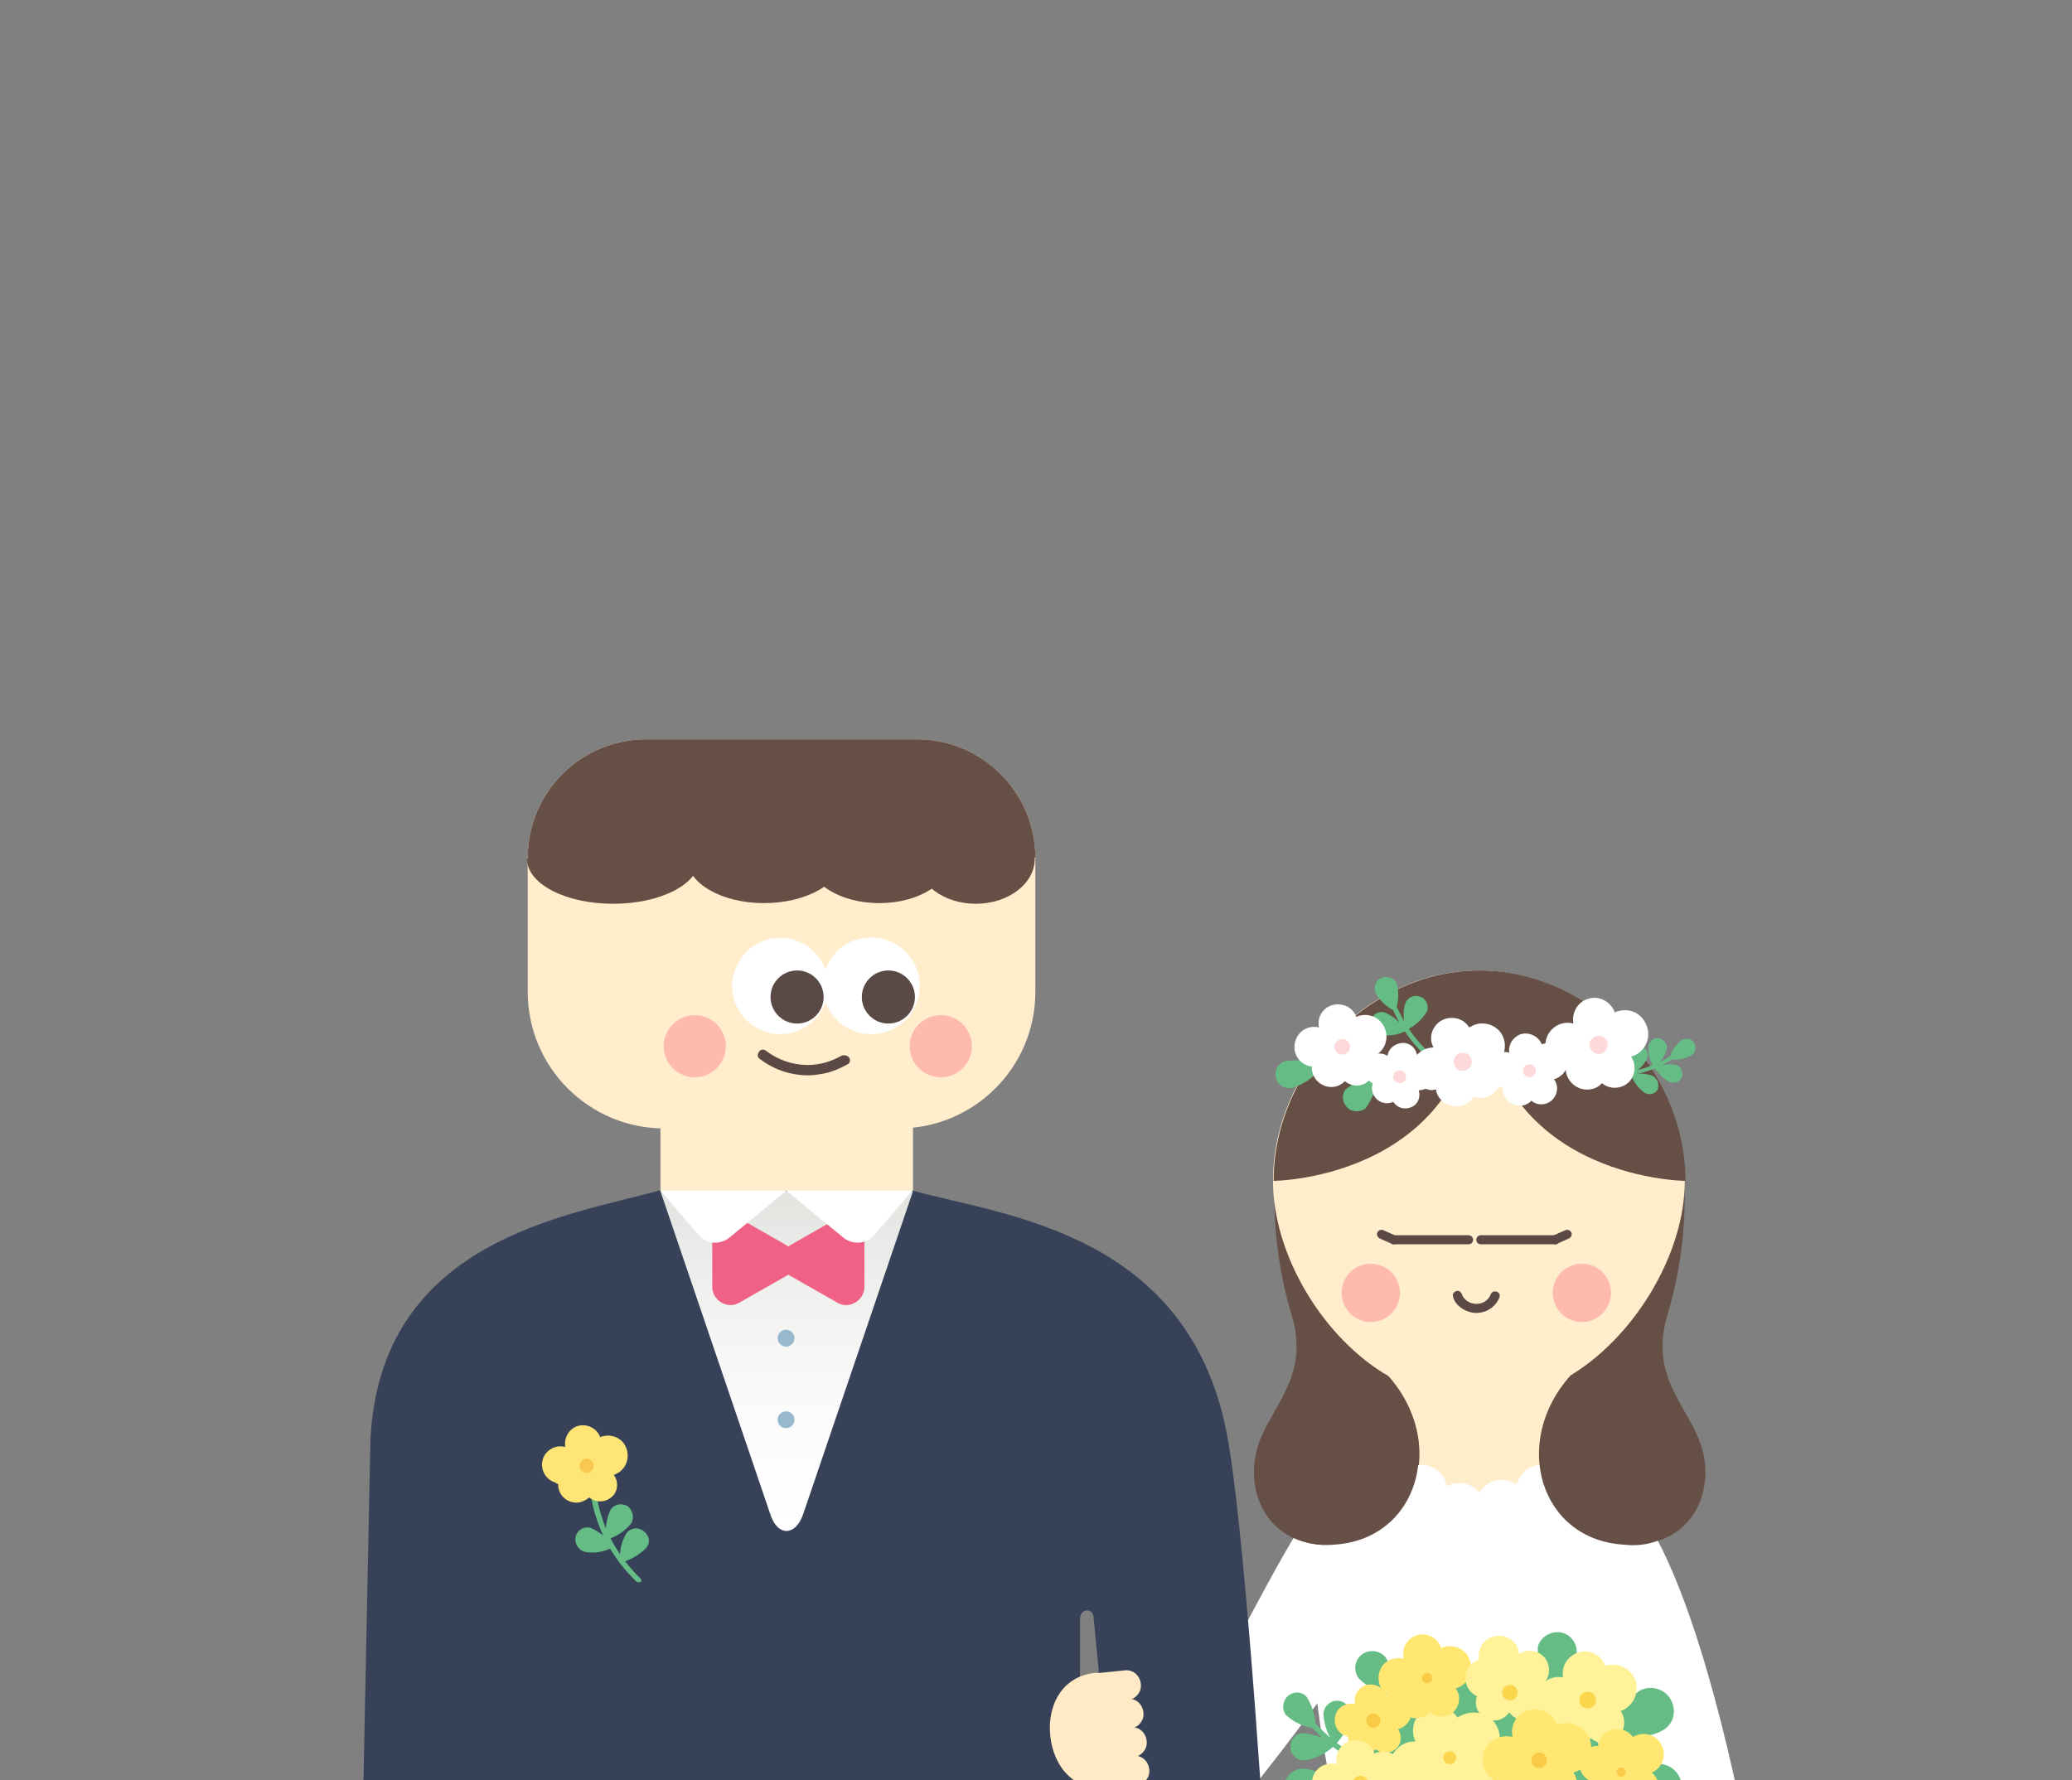 <?xml version="1.0" encoding="utf-8"?>
<!-- Generator: Adobe Illustrator 21.1.0, SVG Export Plug-In . SVG Version: 6.00 Build 0)  -->
<svg version="1.1" id="레이어_1" xmlns="http://www.w3.org/2000/svg" xmlns:xlink="http://www.w3.org/1999/xlink" x="0px"
	 y="0px" viewBox="0 0 320 275" style="enable-background:new 0 0 320 275;" xml:space="preserve">
<rect x="0" y="0" width="320" height="275" fill="#808080" stroke="none"/>
<style type="text/css">
	.st0{fill:#FFFFFF;}
	.st1{fill:#FFEDCC;}
	.st2{fill:#665046;}
	.st3{fill:#374259;}
	.st4{fill:#FEBAAD;}
	.st5{fill:#65BC85;}
	.st6{fill:#FFE576;}
	.st7{fill:#F9C94F;}
	.st8{fill:url(#SVGID_1_);}
	.st9{fill:#97B9CE;}
	.st10{fill:#5B4946;}
	.st11{fill:#FFD9D9;}
	.st12{fill:#EF6285;}
	.st13{fill:#FFF298;}
	.st14{fill:#FBD64D;}
	.st15{fill:#FFE772;}
	.st16{fill:#F9CA46;}
	.st17{fill:#FFEAC5;}
</style>
<g id="mask-8">
	<polygon id="path-7" class="st0" points="216,189.9 212.7,189.9 212.7,192.2 214.3,192.2 216,192.2 	"/>
</g>
<g id="mask-6">
	<polygon id="path-5" class="st0" points="227.4,190.9 227.4,192.2 221,192.2 214.6,192.2 214.6,190.9 	"/>
</g>
<g id="mask-4">
	<polygon id="path-3" class="st0" points="239.5,189.9 242.8,189.9 242.8,192.2 241.2,192.2 239.5,192.2 	"/>
</g>
<g id="mask-2">
	<polygon id="path-1" class="st0" points="228.1,190.9 228.1,192.2 234.5,192.2 240.9,192.2 240.9,190.9 	"/>
</g>
<title>invitation_img_mj_blink</title>
<g id="character">
	<path class="st0" d="M185.3,282.9c2.2,0,3.9-1.5,5.4-3.3c20.6-25.4,29.6-41.9,29.7-42c2.3-2.4-4.6-5.5-7-7.8s-6.5-2.5-8.5,0.1
		c-5.9,7.7-10.2,16.9-24.9,44.3c-1.5,3-0.3,6.6,2.6,8.1C183.4,282.7,184.4,282.9,185.3,282.9L185.3,282.9z"/>
	<path class="st1" d="M228.5,208.4c5.5-0.5,16.7-0.9,14.3,3.7c-3,5.8-0.1,11.8-0.1,11.8c-1.6,4.6-7.1,6.8-11.4,7.8v0.9
		c0,0-1.1-0.1-2.8-0.3c-1.7,0.3-2.8,0.3-2.8,0.3v-0.9c-4.3-1-9.8-3.2-11.4-7.8c0,0,2.9-6.1-0.1-11.8
		C211.7,207.5,223,207.9,228.5,208.4z"/>
	<g>
		<path class="st2" d="M256.9,176.7l3.2,4.7c0.4,7.4-0.5,14.8-2.6,21.8c-2.7,9,2.7,13.6,4.9,19.2c3,7.5-0.9,16.8-11.4,16.2
			c-13.1-0.7-17.6-15.9-8.3-26.2C252.6,201.4,256.9,176.7,256.9,176.7z"/>
		<path class="st2" d="M200.1,176.7l-3.2,4.7c-0.4,7.4,0.5,14.8,2.6,21.8c2.7,9-2.7,13.6-4.9,19.2c-2.9,7.5,0.9,16.8,11.4,16.2
			c13.1-0.7,17.6-15.9,8.3-26.2C204.4,201.3,200.1,176.7,200.1,176.7z"/>
	</g>
	<path class="st1" d="M242.3,212.6c10-5.9,17.9-18.8,17.9-30.2c0-17.3-14.9-32.5-31.8-32.5l0,0c-16.9,0-31.8,15.2-31.8,32.5
		c0,11.4,7.7,24.3,17.9,30.2H242.3z"/>
	<rect x="102" y="172.3" class="st1" width="39" height="11.9"/>
	<path class="st3" d="M168.9,249.9l4,41.4h22.8c0,0-3-50.8-6-68.6c-5.5-32.4-34.7-34.9-48.8-38.8l-8,2.7l-11.6-2.7l-11,2.3l-8.5-2.3
		c-14.1,3.9-43.3,7.6-44.6,38.8l-1.4,68.6h111V250C166.9,248.3,168.9,248.4,168.9,249.9z"/>
	<g>
		<circle class="st4" cx="244.3" cy="199.7" r="4.5"/>
		<circle class="st4" cx="211.7" cy="199.7" r="4.5"/>
	</g>
	<path class="st1" d="M99.8,114.2h41.8c10.1,0,18.3,8.2,18.3,18.3v20.7c0,11.7-9.5,21.1-21.1,21.1l0,0h-36.2
		c-11.7,0-21.1-9.5-21.1-21.1l0,0v-20.7C81.5,122.4,89.7,114.2,99.8,114.2z"/>
	<g>
		<g>
			<path class="st5" d="M98.6,244.4c-0.1,0-0.2,0-0.3-0.1c-3.7-3.5-6.1-8-7-13c0-0.2,0.1-0.5,0.4-0.5c0.2,0,0.5,0.1,0.5,0.4v0.1
				c0.8,4.8,3.2,9.1,6.7,12.5c0.2,0.2,0.2,0.5,0,0.6C98.8,244.3,98.7,244.4,98.6,244.4L98.6,244.4z"/>
			<path class="st5" d="M97.5,235.3c-1,1.2-2.3,2.1-3.8,2.5c-0.3-1.5-0.1-3.1,0.6-4.6c0.6-0.9,1.8-1.1,2.7-0.5
				C97.7,233.3,98,234.4,97.5,235.3L97.5,235.3z"/>
			<path class="st5" d="M99.8,239.1c-1.1,1.1-2.5,1.9-4,2.3c-0.2-1.6,0.1-3.1,0.9-4.5c0.6-0.9,1.8-1.1,2.7-0.4
				S100.5,238.2,99.8,239.1L99.8,239.1z"/>
			<path class="st5" d="M91.2,236c1.4,0.6,2.7,1.6,3.6,2.9c-1.4,0.8-2.9,1.1-4.5,0.8c-1-0.3-1.6-1.3-1.4-2.3
				C89.1,236.4,90.1,235.7,91.2,236L91.2,236L91.2,236z"/>
		</g>
		<g>
			<path class="st6" d="M86.2,229.2c0,0,0,0.1,0,0.1c0,1.5,1.2,2.8,2.8,2.8c0.7,0,1.4-0.3,2-0.8c1.1,0.9,2.7,0.8,3.7-0.3
				c0.8-0.9,0.8-2.2,0.1-3.2c1.6-0.5,2.5-2.2,2-3.9s-2.2-2.5-3.9-2c-0.1,0-0.2,0.1-0.2,0.1c-0.5-1.4-2.1-2.2-3.6-1.7
				c-1.3,0.5-2,1.8-1.8,3.2c-1.5-0.4-3.1,0.5-3.5,2s0.5,3.1,2,3.5C85.9,229.2,86.1,229.2,86.2,229.2L86.2,229.2z"/>
			<circle class="st7" cx="90.6" cy="226.4" r="1.1"/>
		</g>
	</g>
	<g>
		<path class="st2" d="M81.5,132.5c0-10.1,8.2-18.3,18.3-18.3h41.8c10.1,0,18.3,8.2,18.3,18.3L81.5,132.5z"/>
		<path class="st2" d="M148.6,128.2c-5,0-5,0.6-7,4.5c0,3.8,4.1,6.9,9.1,6.9s9.1-3.1,9.1-6.9v-0.3L148.6,128.2z"/>
		<path class="st2" d="M106.1,132.6c0,3.8,5.3,6.9,11.9,6.9s12-3.1,12-6.9c-6.6-3.2-8.2-4.5-14.8-4.5S108.7,128.8,106.1,132.6z"/>
		<path class="st2" d="M91.6,128.2c7.3,0,9.1,1.3,16.4,4.5c0,3.8-5.9,6.9-13.3,6.9s-13.3-3.1-13.3-6.9v-0.1L91.6,128.2z"/>
		<path class="st2" d="M124.8,132.6c0,3.8,4.9,6.9,11,6.9s11-3.1,11-6.9c-6.1-3.2-7.5-4.5-13.6-4.5S127.1,128.8,124.8,132.6z"/>
	</g>
	<g>
		<circle class="st4" cx="145.3" cy="161.6" r="4.8"/>
		<circle class="st4" cx="107.3" cy="161.6" r="4.8"/>
	</g>
	<g>
		<g>
			<path class="st2" d="M228.5,149.9c16.9,0,31.8,15.2,31.8,32.5C260.2,182.4,228.5,182.2,228.5,149.9z"/>
			<path class="st2" d="M228.5,149.9c-16.9,0-31.8,15.2-31.8,32.5C196.7,182.4,228.5,182.2,228.5,149.9z"/>
		</g>
		<polygon class="st2" points="230.5,158.7 226.4,158.7 226.4,151.3 228.5,149.9 230.5,151.3 		"/>
	</g>
	
		<linearGradient id="SVGID_1_" gradientUnits="userSpaceOnUse" x1="121.5" y1="91.9" x2="121.5" y2="39.47" gradientTransform="matrix(1 0 0 -1 0 276)">
		<stop  offset="0" style="stop-color:#E2E4E0"/>
		<stop  offset="0.27" style="stop-color:#EFF0EE"/>
		<stop  offset="0.65" style="stop-color:#FBFBFB"/>
		<stop  offset="1" style="stop-color:#FFFFFF"/>
	</linearGradient>
	<path class="st8" d="M119,234l-17-50h39l-17,50C122.8,237.3,120.1,237.3,119,234z"/>
	<g>
		<circle class="st9" cx="121.4" cy="206.7" r="1.3"/>
		<circle class="st9" cx="121.4" cy="219.3" r="1.3"/>
	</g>
	<g>
		<g>
			<path class="st5" d="M248,166.3h0.1c3.6,0.2,7.2-0.8,10.2-2.7c0.1-0.1,0.1-0.3,0-0.4c-0.1-0.1-0.2-0.1-0.3-0.1
				c-2.9,1.9-6.4,2.8-9.9,2.6c-0.1,0-0.3,0.1-0.3,0.3C247.9,166.1,247.9,166.2,248,166.3L248,166.3z"/>
			<path class="st5" d="M259.6,160.7c-0.9,0.8-1.5,1.8-1.8,2.9c1.2,0.2,2.4,0,3.4-0.6c0.7-0.4,0.8-1.3,0.4-2
				C261.2,160.4,260.3,160.3,259.6,160.7L259.6,160.7z"/>
			<path class="st5" d="M254.6,161.5c-0.1,1.2,0.2,2.3,0.8,3.4c1-0.7,1.7-1.7,2-2.8c0.2-0.8-0.4-1.5-1.1-1.7
				C255.5,160.2,254.8,160.7,254.6,161.5L254.6,161.5L254.6,161.5z"/>
			<path class="st5" d="M258.9,164.5c-1.2-0.2-2.3-0.1-3.4,0.4c0.6,1,1.5,1.8,2.5,2.3c0.8,0.2,1.6-0.2,1.8-1
				C259.9,165.5,259.6,164.7,258.9,164.5z"/>
			<path class="st5" d="M251.7,162.5c-0.3,1.1-0.2,2.3,0.2,3.4c1.1-0.5,1.9-1.3,2.5-2.4c0.3-0.8-0.1-1.6-0.9-1.8
				C252.7,161.5,252,161.8,251.7,162.5z"/>
			<path class="st5" d="M255.3,166.2c-1.1-0.4-2.3-0.5-3.4-0.2c0.4,1.1,1.1,2.1,2.1,2.8c0.7,0.4,1.6,0.2,2-0.5
				C256.3,167.5,256,166.7,255.3,166.2C255.3,166.2,255.3,166.2,255.3,166.2z"/>
		</g>
		<g>
			<path class="st5" d="M223.9,165.8c0,0-0.1,0-0.1,0c-3.9-2.3-6.9-5.8-8.7-9.9c0-0.2,0.1-0.4,0.3-0.4c0.1,0,0.3,0,0.4,0.2
				c1.8,4,4.7,7.3,8.4,9.6c0.2,0.1,0.2,0.3,0.1,0.5C224.1,165.8,224,165.9,223.9,165.8L223.9,165.8z"/>
			<path class="st5" d="M215.7,151.9c0.4,1.4,0.3,2.9-0.2,4.3c-1.3-0.6-2.4-1.6-3.1-2.9c-0.3-0.9,0.1-2,1.1-2.3
				C214.3,150.7,215.3,151.1,215.7,151.9z"/>
			<path class="st5" d="M220.4,156.2c-0.8,1.3-1.9,2.3-3.2,2.9c-0.5-1.4-0.6-2.9-0.1-4.3c0.5-0.9,1.5-1.2,2.4-0.8
				C220.3,154.4,220.7,155.4,220.4,156.2z"/>
			<path class="st5" d="M213.9,156.4c1.3,0.6,2.5,1.6,3.3,2.8c-1.3,0.7-2.8,0.9-4.2,0.6c-1-0.3-1.5-1.3-1.2-2.2
				C212,156.6,213,156.1,213.9,156.4L213.9,156.4z"/>
		</g>
		<path class="st5" d="M210.9,171.2c1-1.4,1.7-3,1.8-4.8c-1.7,0.1-3.4,0.7-4.8,1.8c-0.8,0.9-0.6,2.2,0.3,3
			C208.9,171.8,210.1,171.8,210.9,171.2L210.9,171.2z"/>
		<path class="st5" d="M199.7,168c1.8-0.6,3.4-1.7,4.5-3.3c-1.8-0.8-3.8-1.1-5.7-0.8c-1.1,0.3-1.8,1.5-1.4,2.7
			C197.4,167.7,198.5,168.3,199.7,168z"/>
	</g>
	<g>
		<path class="st10" d="M129.9,163.1c-1.6,0.9-3.3,1.4-5.2,1.4c-2.3,0-4.6-0.8-6.4-2.2c-0.4-0.3-0.9-0.2-1.1,0.2
			c-0.3,0.4-0.2,0.9,0.2,1.1c2.1,1.6,4.7,2.5,7.4,2.5c0.7,0,1.3-0.1,2-0.2c1.4-0.2,2.8-0.8,4.1-1.5c0.4-0.2,0.5-0.7,0.2-1.1
			c0,0,0,0,0,0C130.8,163,130.3,162.9,129.9,163.1z"/>
		<path class="st10" d="M231.1,199.5c-0.4-0.1-0.8,0.1-0.9,0.5c-0.4,0.9-1.2,1.4-2.2,1.4c-0.9,0-1.8-0.5-2.2-1.4
			c-0.1-0.4-0.5-0.7-0.8-0.6c-0.4,0.1-0.7,0.4-0.6,0.8c0.2,1.4,2,2.6,3.6,2.6c1.6,0,3.1-1,3.6-2.5
			C231.7,200,231.5,199.6,231.1,199.5C231.1,199.5,231.1,199.5,231.1,199.5z"/>
	</g>
	<g>
		<g>
			<g>
				<path class="st0" d="M241.8,164.8c0,0.1,0,0.1,0,0.2c0,1.8,1.5,3.3,3.3,3.3c0.9,0,1.7-0.3,2.3-1c1.3,1.1,3.2,0.9,4.3-0.3
					c0.9-1.1,1-2.6,0.2-3.8c1.9-0.5,3.1-2.5,2.5-4.5s-2.5-3.1-4.5-2.5c-0.2,0-0.3,0.1-0.5,0.2c-0.6-1.7-2.5-2.7-4.2-2.1
					c-1.6,0.5-2.5,2.2-2.2,3.8c-1.8-0.5-3.7,0.6-4.2,2.4s0.6,3.7,2.4,4.2C241.5,164.7,241.6,164.7,241.8,164.8L241.8,164.8z"/>
				<circle class="st11" cx="246.9" cy="161.4" r="1.4"/>
			</g>
			<g>
				<path class="st0" d="M232.1,168.1c0,0,0,0.1,0,0.1c0,1.4,1.2,2.6,2.6,2.6c0.7,0,1.4-0.3,1.8-0.8c1,0.9,2.6,0.7,3.4-0.3
					c0.7-0.8,0.8-2.1,0.1-3c1.5-0.4,2.5-2,2-3.5c-0.4-1.5-2-2.5-3.5-2c-0.1,0-0.3,0.1-0.4,0.1c-0.5-1.3-2.1-2-3.4-1.5
					c-1.1,0.5-1.8,1.6-1.6,2.8c-1.4-0.4-2.9,0.4-3.4,1.8c-0.4,1.4,0.4,2.9,1.8,3.4C231.8,168,232,168,232.1,168.1L232.1,168.1z"/>
				<circle class="st11" cx="236.2" cy="165.4" r="1"/>
			</g>
			<g>
				<path class="st0" d="M202.6,164.7c0,0.1,0,0.1,0,0.2c0,1.7,1.4,3,3,3c0.8,0,1.5-0.3,2.1-0.9c1.2,1,2.9,0.9,3.9-0.3
					c0.8-1,0.9-2.4,0.1-3.4c1.8-0.5,2.8-2.3,2.3-4.1c-0.5-1.8-2.3-2.8-4.1-2.3c-0.1,0-0.3,0.1-0.4,0.2c-0.6-1.6-2.3-2.3-3.9-1.8
					c-1.4,0.5-2.2,1.9-1.9,3.4c-1.7-0.4-3.3,0.6-3.7,2.3c-0.4,1.7,0.6,3.3,2.3,3.7C202.5,164.7,202.5,164.7,202.6,164.7L202.6,164.7
					z"/>
				<circle class="st11" cx="207.3" cy="161.7" r="1.2"/>
			</g>
			<path class="st0" d="M221.8,168.3c0,0.1,0,0.1,0,0.2c0.4,1.7,2.2,2.7,3.9,2.3c0.8-0.2,1.5-0.7,1.9-1.4c1.5,0.6,3.3-0.2,3.9-1.7
				c0.4-1.1,0.2-2.4-0.7-3.2c1.6-1,2.1-3.2,1.1-4.8c-1-1.6-3.2-2.1-4.8-1.1c-0.1,0-0.1,0.1-0.2,0.1c-0.9-1.5-2.9-1.9-4.4-1
				c-1.4,0.9-1.9,2.7-1.1,4.1c-1.8,0-3.3,1.4-3.4,3.2c0,1.8,1.4,3.3,3.2,3.4C221.4,168.3,221.6,168.3,221.8,168.3L221.8,168.3z"/>
			<g>
				<path class="st0" d="M212,167.3v0.1c-0.4,1.2,0.3,2.5,1.5,2.9c0.6,0.2,1.2,0.1,1.7-0.1c0.6,1,1.9,1.3,3,0.7
					c0.9-0.5,1.2-1.6,0.9-2.5c1.4,0,2.6-1.1,2.6-2.5c0-1.4-1.1-2.6-2.5-2.6c-0.1,0-0.2,0-0.3,0c-0.1-1.3-1.1-2.3-2.4-2.2
					c-1.1,0.1-2.1,0.9-2.2,2c-1.1-0.7-2.6-0.4-3.3,0.8c-0.7,1.1-0.4,2.6,0.8,3.3C211.9,167.3,212,167.3,212,167.3L212,167.3z"/>
				
					<ellipse transform="matrix(0.305 -0.952 0.952 0.305 -8.008 321.449)" class="st11" cx="216.2" cy="166.2" rx="1" ry="1"/>
			</g>
		</g>
		<circle class="st11" cx="225.9" cy="164" r="1.4"/>
	</g>
	<g>
		<path class="st12" d="M110,198.8v-8.2c0-1.5,1.2-2.8,2.8-2.8c0.5,0,1,0.1,1.4,0.4l7.2,4.1c1.3,0.8,1.8,2.5,1,3.8
			c-0.2,0.4-0.6,0.8-1,1l-7.2,4.1c-1.3,0.8-3,0.3-3.8-1C110.1,199.7,110,199.2,110,198.8z"/>
		<path class="st12" d="M133.5,198.8v-8.2c0-1.5-1.2-2.8-2.8-2.8c-0.5,0-1,0.1-1.4,0.4l-7.2,4.1c-1.3,0.8-1.8,2.5-1,3.8
			c0.2,0.4,0.6,0.8,1,1l7.2,4.1c1.3,0.8,3,0.3,3.8-1C133.4,199.7,133.5,199.2,133.5,198.8z"/>
	</g>
	<g>
		<path class="st0" d="M140.9,183.9h-19.5l8.9,7.3c1.4,1.1,3.5,1,4.7-0.4L140.9,183.9z"/>
		<path class="st0" d="M102,183.9h19.5l-8.9,7.3c-1.4,1.1-3.5,1-4.7-0.4L102,183.9z"/>
	</g>
	<path class="st0" d="M262,286.3c-2.2-0.4-3.5-1.9-4.3-4.1c-10.6-30.6-19.6-46.4-19.7-46.6c-1.9-2.7-1.2-6.5,1.5-8.4
		s6.5-1.2,8.4,1.5l0,0c0.4,0.5,10.2,0.3,20.8,49.8c0.7,3.2-0.8,6.5-3.9,7.5C263.9,286.4,262.9,286.5,262,286.3z"/>
	<path class="st0" d="M241.2,223.7c8.3,4.5,20.5,14.8,6.9,66.4h-39.1c-13.8-50.6-1.7-62.2,6.4-66.4
		C225.1,237.1,238.8,228,241.2,223.7z"/>
	<g>
		<g>
			<g>
				<path class="st5" d="M216,274.5c-0.1,0-0.1,0-0.2,0c-5.1-1.1-9.8-3.9-13.3-7.8c-0.1-0.2-0.1-0.4,0.1-0.6
					c0.2-0.1,0.4-0.1,0.6,0.1c3.4,3.8,7.9,6.4,12.9,7.5c0.2,0,0.4,0.2,0.3,0.4C216.3,274.3,216.2,274.5,216,274.5z"/>
				<path class="st5" d="M201.8,262.1c0.9,1.5,1.4,3.1,1.4,4.9c-1.7-0.2-3.3-0.9-4.6-2.1c-0.7-0.9-0.5-2.3,0.4-3
					C199.9,261.2,201.1,261.3,201.8,262.1L201.8,262.1z"/>
				<path class="st5" d="M208.6,265.1c-0.4,1.7-1.2,3.2-2.4,4.4c-1.1-1.3-1.7-3-1.8-4.7c0-1.2,1-2.1,2.1-2.1c1.2,0,2.1,1,2.1,2.1
					C208.6,264.9,208.6,265,208.6,265.1z"/>
				<path class="st5" d="M201.4,267.7c1.7,0.2,3.3,0.8,4.7,1.9c-1.2,1.2-2.8,2-4.5,2.3c-1.2,0.1-2.2-0.7-2.3-1.9
					c-0.1-1.2,0.7-2.2,1.9-2.3C201.3,267.7,201.4,267.7,201.4,267.7z"/>
			</g>
			<path class="st5" d="M243.5,255.4c-0.3,1.5-2.4,4.5-4,5.5c-1.4-1.9-2.1-4.2-2-6.5c0.4-1.6,2.1-2.6,3.8-2.2
				C242.7,252.6,243.6,253.9,243.5,255.4L243.5,255.4z"/>
			<path class="st5" d="M256.9,267.2c-1.6,1.1-6.2,1.7-8.4,1.2c0.7-2.8,2.3-5.3,4.5-7.1c1.6-1.1,3.8-0.6,4.9,1
				C259,264,258.6,266.2,256.9,267.2L256.9,267.2z"/>
			<path class="st5" d="M256.7,279.5c-1.9,0.3-6.3-1-8.1-2.4c1.8-2.3,4.3-3.9,7.1-4.6c1.9-0.3,3.7,1.1,4,3
				C259.9,277.4,258.6,279.2,256.7,279.5L256.7,279.5z"/>
			<path class="st5" d="M214,256c1.1,1.9,1.7,4,1.6,6.1c-2.2-0.3-4.2-1.3-5.7-2.8c-0.9-1.1-0.8-2.8,0.4-3.7
				C211.4,254.7,213.1,254.9,214,256z"/>
			<path class="st5" d="M201.5,273.2c1.8,0.1,5.5,2.1,6.9,3.7c-2.1,1.7-4.6,2.7-7.3,2.8c-1.8-0.2-3.1-1.8-2.9-3.6
				C198.4,274.4,199.8,273.1,201.5,273.2z"/>
			<path class="st5" d="M248.1,275.5c0,10.1-37.5,10.1-37.5,0c0.3-10.4,9-18.5,19.4-18.2C239.8,257.6,247.8,265.6,248.1,275.5
				L248.1,275.5z"/>
		</g>
		<g>
			<g>
				<path class="st13" d="M240,266c0,0.1,0,0.1,0,0.2c0,1.9,1.5,3.3,3.4,3.3c0.9,0,1.7-0.3,2.3-1c1.3,1.1,3.3,1,4.4-0.4
					c0.9-1.1,1-2.7,0.2-3.8c1.9-0.7,2.9-2.8,2.3-4.7c-0.7-1.9-2.8-2.9-4.7-2.3l0,0c-0.6-1.7-2.5-2.7-4.3-2c-1.6,0.6-2.5,2.2-2.2,3.8
					c-1.9-0.4-3.7,0.9-4.1,2.7C236.9,263.8,238.1,265.6,240,266z"/>
				<circle class="st14" cx="245.2" cy="262.6" r="1.3"/>
			</g>
			<g>
				<path class="st15" d="M208.2,268.3c0,0,0,0.1,0,0.1c0,1.4,1.1,2.5,2.5,2.5c0.7,0,1.3-0.3,1.8-0.7c1,0.8,2.5,0.7,3.3-0.3
					c0.7-0.8,0.7-2,0.1-2.8c1.5-0.4,2.4-1.9,2-3.4s-1.9-2.4-3.4-2c-0.1,0-0.3,0.1-0.4,0.2c-0.4-1.3-1.9-2-3.2-1.6
					c-1.2,0.4-1.9,1.7-1.6,2.9c-1.4-0.3-2.8,0.5-3.1,1.9c-0.3,1.4,0.5,2.8,1.9,3.1C208.1,268.3,208.1,268.3,208.2,268.3L208.2,268.3
					z"/>
				<circle class="st16" cx="212.1" cy="265.8" r="1.1"/>
			</g>
			<g>
				<path class="st13" d="M219.2,276.7c0,0.1,0,0.1,0,0.2c0.5,2,2.5,3.2,4.5,2.7c1-0.2,1.8-0.9,2.3-1.7c1.7,0.8,3.8,0.1,4.6-1.6
					c0.7-1.4,0.3-3.1-0.9-4.1c1.9-1.2,2.5-3.7,1.4-5.7s-3.7-2.5-5.7-1.4c-0.1,0.1-0.2,0.1-0.3,0.2c-1.1-1.7-3.4-2.2-5.2-1.1
					c-1.6,1-2.1,3.1-1.3,4.8c-2.1-0.1-3.9,1.6-4,3.8s1.6,3.9,3.8,4C218.8,276.8,219,276.7,219.2,276.7L219.2,276.7z"/>
				<circle class="st14" cx="223.9" cy="271.5" r="1"/>
			</g>
			<g>
				<path class="st15" d="M252.2,268.3l-0.1-0.1c-1-1.3-2.9-1.5-4.2-0.5c-0.6,0.5-1,1.2-1.1,2c-1.5-0.1-2.8,1.1-2.9,2.7
					c0,1.3,0.8,2.4,2,2.8c-1.1,1.5-0.8,3.6,0.7,4.6c1.5,1.1,3.6,0.8,4.6-0.7c0.1-0.1,0.2-0.3,0.3-0.4c1.4,0.9,3.2,0.5,4.2-0.9
					c0.8-1.3,0.6-3-0.6-4c1.6-0.7,2.3-2.5,1.6-4.1s-2.5-2.3-4.1-1.6C252.4,268.2,252.3,268.2,252.2,268.3L252.2,268.3z"/>
				
					<ellipse transform="matrix(0.783 -0.622 0.622 0.783 -115.851 215.242)" class="st16" cx="250.4" cy="273.6" rx="0.7" ry="0.7"/>
			</g>
			<g>
				<path class="st13" d="M205.4,278.5c0,0,0,0.1,0,0.2c0,1.7,1.3,3,3,3c0.8,0,1.6-0.3,2.1-0.9c1.2,1,2.9,0.8,3.9-0.3
					c0.8-1,0.9-2.4,0.1-3.4c1.8-0.5,2.8-2.3,2.3-4.1c-0.5-1.8-2.3-2.8-4.1-2.3c-0.2,0-0.3,0.1-0.4,0.2c-0.5-1.6-2.2-2.5-3.8-2
					c-1.5,0.5-2.4,2-2,3.6c-1.7-0.4-3.4,0.5-3.8,2.2c-0.4,1.7,0.5,3.4,2.2,3.8C205.1,278.5,205.3,278.5,205.4,278.5L205.4,278.5z"/>
				<circle class="st14" cx="210.1" cy="275.5" r="1.2"/>
			</g>
			<g>
				<path class="st15" d="M215.7,262.2c0,0,0,0.1,0,0.2c0,1.7,1.3,3,3,3c0.8,0,1.6-0.3,2.1-0.9c1.2,1,2.9,0.8,3.9-0.3
					c0.8-1,0.9-2.4,0.1-3.4c1.8-0.5,2.8-2.3,2.3-4.1c-0.5-1.8-2.3-2.8-4.1-2.3c-0.2,0-0.3,0.1-0.4,0.2c-0.5-1.6-2.2-2.5-3.8-2
					c-1.5,0.5-2.4,2-2,3.6c-1.7-0.4-3.4,0.5-3.8,2.2c-0.4,1.7,0.5,3.4,2.2,3.8C215.4,262.2,215.6,262.2,215.7,262.2L215.7,262.2z"/>
				<circle class="st16" cx="220.4" cy="259.2" r="0.8"/>
			</g>
			<g>
				<path class="st13" d="M228.4,256.4h-0.1c-1.6,0.6-2.3,2.3-1.8,3.9c0.3,0.7,0.8,1.3,1.6,1.7c-0.5,1.5,0.2,3,1.7,3.6
					c1.2,0.4,2.5,0,3.3-1.1c1.1,1.5,3.2,1.8,4.6,0.7c1.5-1.1,1.8-3.2,0.7-4.6c-0.1-0.1-0.2-0.2-0.3-0.3c1.3-1,1.5-2.9,0.5-4.2
					c-1-1.2-2.7-1.5-4-0.6c-0.1-1.7-1.6-3-3.4-2.8c-1.7,0.1-3,1.6-2.8,3.4C228.4,256,228.4,256.2,228.4,256.4L228.4,256.4z"/>
				
					<ellipse transform="matrix(0.937 -0.349 0.349 0.937 -76.589 97.807)" class="st14" cx="233.2" cy="261.5" rx="1.2" ry="1.2"/>
			</g>
			<g>
				<path class="st15" d="M232.2,275.5c0,0.1,0,0.1,0,0.2c0,2,1.6,3.5,3.6,3.5c0.9,0,1.8-0.4,2.4-1c1.4,1.2,3.5,1,4.6-0.4
					c1-1.1,1-2.8,0.2-4c2.1-0.6,3.2-2.8,2.6-4.9c-0.6-2.1-2.8-3.2-4.9-2.6c-0.1,0-0.2,0.1-0.3,0.1c-0.6-1.8-2.6-2.8-4.5-2.2
					c-1.7,0.6-2.7,2.3-2.3,4.1c-2-0.5-4,0.7-4.5,2.6c-0.5,2,0.7,4,2.6,4.5C231.8,275.4,232,275.5,232.2,275.5L232.2,275.5z"/>
				<circle class="st16" cx="237.7" cy="271.9" r="1.2"/>
			</g>
		</g>
	</g>
	<g>
		
			<ellipse transform="matrix(0.998 -6.801529e-02 6.801529e-02 0.998 -15.14 15.465)" class="st0" cx="219.5" cy="230.1" rx="3.9" ry="3.9"/>
		
			<ellipse transform="matrix(0.998 -6.801529e-02 6.801529e-02 0.998 -15.316 15.866)" class="st0" cx="225.3" cy="232.9" rx="3.9" ry="3.9"/>
		
			<ellipse transform="matrix(0.998 -6.801529e-02 6.801529e-02 0.998 -15.271 16.306)" class="st0" cx="231.8" cy="232.4" rx="3.9" ry="3.9"/>
		
			<ellipse transform="matrix(0.998 -6.801529e-02 6.801529e-02 0.998 -15.102 16.72)" class="st0" cx="238" cy="230.1" rx="3.9" ry="3.9"/>
	</g>
	<g>
		<path class="st2" d="M194.6,222.4c1.9,5.6,1.3,12.3,5.1,15.1c1.9,0.9,4.1,1.3,6.2,1.1c13.1-0.7,17.6-15.9,8.3-26.2L194.6,222.4z"
			/>
		<path class="st2" d="M262.3,222.4c-2.1,6-1.3,13.3-6.3,15.6c-1.6,0.6-3.4,0.8-5.1,0.6c-13.1-0.7-17.6-15.9-8.3-26.2L262.3,222.4z"
			/>
	</g>
	<g>
		<path class="st17" d="M162.2,268.1c0.5,4.9,3.8,8.6,8.7,8.1c2.6-0.3,1.9-4.2,1.4-9.1s-0.9-8.9-3.2-8.7
			C164.2,258.9,161.7,263.2,162.2,268.1z"/>
		<g>
			<path class="st17" d="M169.3,262.9l4.9-0.5c1.3-0.1,2.3,0.9,2.4,2.2c0.1,1.2-0.8,2.2-1.9,2.4l-4.9,0.5L169.3,262.9z"/>
			<path class="st17" d="M169.8,267.3l4.9-0.5c1.3-0.1,2.3,0.9,2.4,2.2c0.1,1.2-0.8,2.2-1.9,2.4l-4.9,0.5L169.8,267.3z"/>
			<path class="st17" d="M170.2,271.7l4.9-0.5c1.3-0.1,2.3,0.9,2.4,2.2c0.1,1.2-0.8,2.2-1.9,2.4l-4.9,0.5L170.2,271.7z"/>
			<path class="st17" d="M168.9,258.5l4.9-0.5c1.3-0.1,2.3,0.9,2.4,2.2c0.1,1.2-0.8,2.2-1.9,2.4l-4.9,0.5L168.9,258.5z"/>
		</g>
	</g>
</g>
<g id="eyes_2">
	<g id="Page-1">
		<g id="_1">
			<g id="mj_eyes2">
				<g>
					<g id="Page-1-2">
						<g id="Group-3">
							<g>
								<path id="Fill-1" class="st10" d="M240.2,192.2h-11.5c-0.4,0-0.7-0.3-0.7-0.7s0.3-0.7,0.7-0.7h11.5c0.4,0,0.7,0.3,0.7,0.7
									S240.6,192.2,240.2,192.2"/>
							</g>
						</g>
						<g id="Group-6">
							<g>
								<path id="Fill-4" class="st10" d="M240.2,192.2c0.1,0,0.2,0,0.3-0.1l1.8-0.8c0.4-0.2,0.5-0.6,0.4-0.9
									c-0.2-0.4-0.6-0.5-0.9-0.4l-1.8,0.8c-0.4,0.1-0.5,0.6-0.4,0.9C239.7,192,239.9,192.2,240.2,192.2"/>
							</g>
						</g>
					</g>
					<g id="Page-1-Copy">
						<g id="Group-3-2">
							<g>
								<path id="Fill-1-2" class="st10" d="M215.3,192.2h11.5c0.4,0,0.7-0.3,0.7-0.7s-0.3-0.7-0.7-0.7h-11.5
									c-0.4,0-0.7,0.3-0.7,0.7S214.9,192.2,215.3,192.2"/>
							</g>
						</g>
						<g id="Group-6-2">
							<g>
								<path id="Fill-4-2" class="st10" d="M215.2,192.2c-0.1,0-0.2,0-0.3-0.1l-1.8-0.8c-0.4-0.2-0.5-0.6-0.4-0.9
									c0.2-0.4,0.6-0.5,0.9-0.4l1.8,0.8c0.4,0.1,0.5,0.6,0.4,0.9C215.8,192,215.6,192.2,215.2,192.2"/>
							</g>
						</g>
					</g>
				</g>
			</g>
		</g>
	</g>
	<g>
		<path class="st0" d="M134.5,144.8c-3.2,0-6,2-7,5c-1.4-3.9-5.7-5.9-9.5-4.5s-5.9,5.7-4.5,9.5c1.4,3.9,5.7,5.9,9.5,4.5
			c2.1-0.8,3.8-2.4,4.5-4.5c1.4,3.9,5.7,5.9,9.6,4.5c3.9-1.4,5.9-5.7,4.5-9.6C140.5,146.7,137.6,144.8,134.5,144.8z"/>
		<circle class="st10" cx="137.2" cy="154" r="4.1"/>
		<circle class="st10" cx="123.1" cy="154" r="4.1"/>
	</g>
</g>
</svg>
